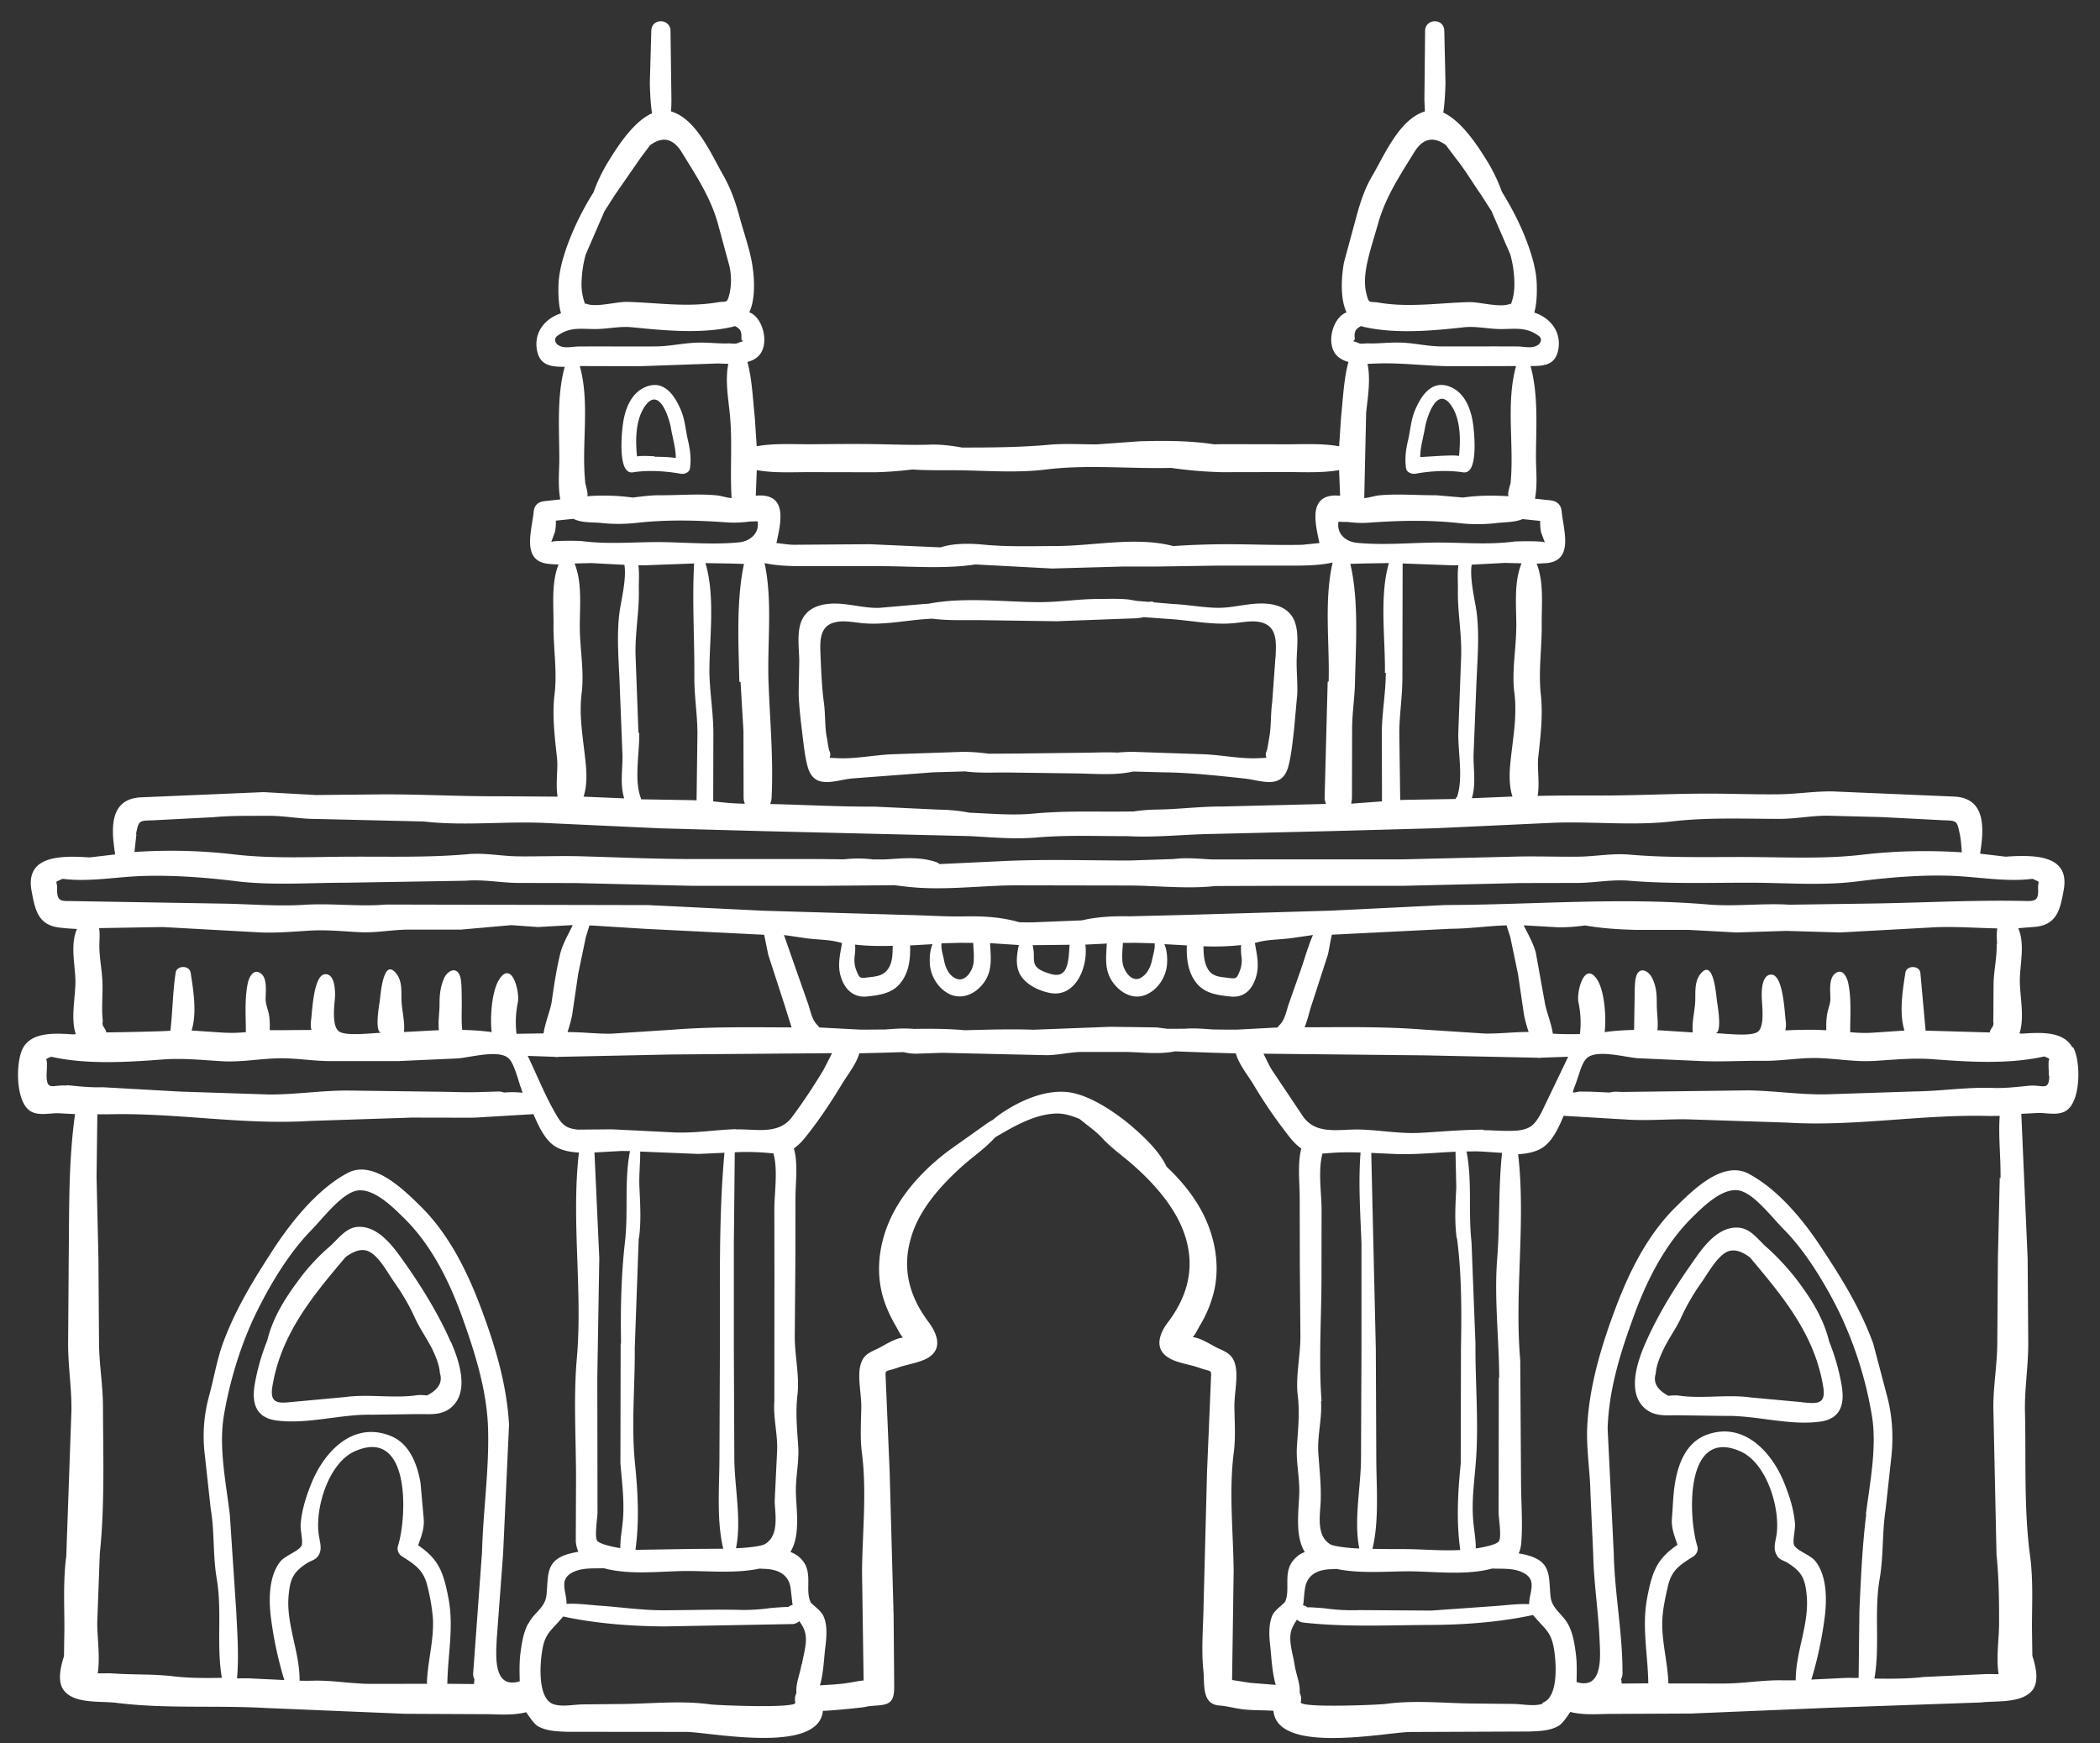 <svg xmlns="http://www.w3.org/2000/svg" width="53" height="44" fill="#fff" xmlns:v="https://vecta.io/nano"><rect width="100%" height="100%" fill="#333333" stroke="none"/><path d="M11.38 33.877c-.307-.7-.728-1.387-1.17-2.012-.267-.377-.653-.94-1.193-.9-.304.028-.492.32-.708.505-.295.253-.577.564-.8.876-.356.478-.637.955-.764 1.486a5.41 5.41 0 0 0-.317 1.112c-.08.478.034.838.55.906.785.104 1.62-.162 2.4-.145l1.18-.016c.3-.002.576.038.82-.16.483-.395.208-1.194.003-1.662zm-.6 1.342a1.46 1.46 0 0 0-.231-.01c-.606.093-1.232-.033-1.838.05l-1.297.12c-.36.035-.615.076-.54-.382.214-1.33 1.026-2.3 1.852-3.275.2-.14.38-.213.553-.15.272.103.5.544.662.774.192.272.377.577.514.88.128.285.3.526.446.806.085.176.192.423.2.62.075.227-.03.415-.32.565zm6.583-24.104c-.058-.25-.075-.518-.174-.755-.144-.345-.4-.757-.838-.615-.43.14-.587.597-.636 1.006-.026.22-.124 1.23.257 1.17s.823-.034 1.203.035c.092.017.222-.024.238-.135.034-.248.007-.466-.05-.707zm-.846.4c-.15-.004-.298-.018-.44.004-.045-.43-.036-.964.224-1.3.356-.46.6.376.635.6.04.24.12.493.12.74-.176-.027-.346-.028-.54-.033z"/><path d="M52.298 26.427c-.232-.418-.846-.366-1.265-.34l-.066-.006c.14-.408 0-.98.01-1.375.012-.418.128-.893-.04-1.28l.46-.037c.527-.07.6-.452.686-.923.162-.874-.687-.9-1.463-.845l-.647-.076c.1-.62.155-1.392-.637-1.44l-3.107-.132c-.45-.002-.875.066-1.32.073-.54.008-1.086-.012-1.628-.016-1.003-.007-2 .053-3.007.047a58.58 58.58 0 0 0-1.467.01c.056-.314-.014-.7.015-.973.057-.518.124-1.06.066-1.577-.066-.6.028-1.18.022-1.777-.005-.497.06-1.062-.127-1.534l.27-.016c.674-.08.402-.845.36-1.308-.015-.16-.115-.254-.273-.273l-.4-.044c.067-.338.026-.75.025-1-.001-.764.07-1.6-.137-2.347h.05c.314-.001.575-.04.647-.4.096-.47-.213-.825-.604-.95.073-.23.072-.586.06-.796-.022-.345-.147-.74-.272-1.06-.16-.412-.37-.812-.605-1.193a4.23 4.23 0 0 0-.375-.78c-.22-.354-.63-1-1.104-1.218.045-.264.056-.706.056-.76l-.03-1.315c-.018-.312-.466-.3-.484 0l-.018 1.758.013.288c-.64.194-1.013 1.084-1.314 1.6-.2.332-.315.686-.416 1.057l-.314 1.16c-.058.33-.106.885.066 1.254-.372.14-.545.863-.2 1.132a.69.69 0 0 0 .248.12c-.12.444-.14.966-.187 1.402l-.048.726c-.453-.08-.927-.047-1.385-.05l-1.576-.003-.194.004c-.617-.095-1.265-.094-1.875-.077l-1.085.078c-.4.001-.808-.026-1.206.01-.73.066-1.46.07-2.196.07-.264-.046-.53-.082-.804-.073-.474.015-.942-.006-1.417-.013-.525-.008-1.05-.001-1.576.003-.458.003-.932-.03-1.385.05l-.048-.726c-.048-.436-.066-.958-.187-1.402.1-.024.176-.06.248-.12.335-.268.162-1-.2-1.132.172-.37.124-.923.066-1.254-.067-.38-.213-.784-.314-1.16s-.225-.725-.416-1.057c-.3-.525-.675-1.415-1.314-1.6.012-.108.012-.215.013-.288L16.922.766c-.018-.3-.466-.312-.484 0L16.4 2.1c.001.053.012.496.056.76-.474.207-.886.864-1.104 1.218a4.27 4.27 0 0 0-.375.78 7.15 7.15 0 0 0-.605 1.193c-.125.32-.25.715-.272 1.06-.013.2-.014.564.06.796-.4.127-.7.48-.604.95.072.35.333.4.647.4h.05c-.206.747-.136 1.583-.137 2.347 0 .25-.04.662.025 1l-.4.044c-.157.018-.257.1-.273.273-.043.464-.315 1.23.36 1.308a2.57 2.57 0 0 0 .269.016c-.187.472-.123 1.037-.127 1.534-.006.596.1 1.185.022 1.777-.058.518.01 1.06.066 1.577.03.262-.04.66.015.973l-1.467-.01c-1.007.006-2.004-.054-3.007-.047l-1.628.016-1.32-.073-3.107.132c-.8.048-.735.82-.637 1.44l-.647.076c-.776-.054-1.625-.03-1.463.845.087.47.16.853.686.923.152.02.306.03.46.037-.17.386-.054.86-.04 1.28.012.395-.13.967.01 1.375l-.066.006c-.42-.026-1.033-.078-1.265.34-.188.338-.2 1.356.185 1.596.205.128.483.048.707.054l.42.022c-.17 1.216-.145 2.424-.16 3.654l-.015 2.124c-.003.582.094 1.147.083 1.722l-.13 3.665c-.08.598-.047 1.208-.047 1.812l-.01.704c-.096.3-.17.653.002.87.268.338.927.26 1.3.305 1.263.16 2.522.06 3.8.133l3.506.146 2.115.01c.276.007.635.03.94-.05.102.142.202.296.293.35.217.128.494.134.737.144l3.018.003c.635.013 3.346.57 3.442-.535-.002.018.98-.073 1.07-.096.168-.042.363-.02.525-.073.192-.062.2-.245.205-.424l-.015-1.807-.1-3.63-.095-2.244c-.008-.38-.065-.254.288-.38.223-.08.5-.117.72-.222.43-.217.313-.6.075-.925-.482-.638-.683-1.336-.452-2.124.2-.72.768-1.348 1.317-1.836.26-.23.54-.42.777-.674l.043-.043c.467-.272.997-.586 1.554-.594.172-.002.37.053.57.14.2.167.407.3.583.497.24.255.517.442.777.674.55.488 1.106 1.116 1.317 1.836.232.788.03 1.486-.452 2.124-.238.314-.356.708.075.925.2.105.496.142.72.222.353.127.296.001.288.38l-.095 2.244-.088 3.402c-.008.53-.06 1.085-.004 1.612.035.335-.05.85.397.884.203.015.392.07.594.096.258.03.52.02.778.038.096 1.106 2.806.548 3.442.535L38.6 43.7c.244-.01.52-.015.737-.144.092-.054.2-.208.293-.35.304.08.663.057.94.05l2.115-.01 3.506-.146 3.8-.133c.364-.047 1.023.033 1.3-.305.172-.217.098-.578.002-.87l-.01-.704c0-.604.034-1.214-.047-1.812-.162-1.202-.1-2.45-.13-3.665-.01-.575.086-1.14.083-1.722l-.015-2.124-.16-3.654.42-.022c.224-.006.5.074.707-.054.386-.24.374-1.258.185-1.596zM34.488 6.72c.07-.36.197-.74.297-1.093.187-.663.553-1.208.908-1.786.244-.397.528-.375.798-.18l.24.32c.242.3.426.618.645.93l.267.417.474 1.094a2.85 2.85 0 0 1 .102.659c.005.162-.002.333-.054.5l-.037.117c.002-.008.007-.04-.015-.03-.248.106-.77-.05-1.04-.043-.766.02-1.507.142-2.28.012-.236-.04-.24.044-.306-.217-.058-.222-.042-.47.001-.692zm-.3 1.796c-.01-.182.05-.222.162-.287l.065.02c.803.183 1.73.1 2.54.01.294-.03.593.04.887.045.364.007.645-.067.97.157.026.018.053.038.067.067.032.062-.006.14-.065.18-.04.025-.08.04-.124.048-.124.022-.262-.01-.383-.012-.652-.005-1.304.002-1.955-.002-.363-.003-.713-.1-1.075-.096-.254-.005-.508.03-.76.02-.063-.002-.17.02-.227-.006a.87.87 0 0 0-.147-.051c.02-.003.053-.02.05-.094zm3.94 3.653c-.005.053-.1.305-.052.355-.384-.024-.77-.023-1.15.033l-.68-.058c-.468.003-.955-.04-1.42.001-.133.012-.263.06-.395.072l.048-2.155c.043-.406.116-.834.035-1.234l.265-.01c.66-.02 1.308.077 1.97.07l1.513-.004c-.26.95-.047 1.963-.136 2.93zm-4.155 1l.084.01c.17.018.325.025.495.012.765-.055 1.516-.072 2.28.012a4.13 4.13 0 0 0 .938-.002c.196-.023.47-.018.657-.1l.444.046a1.3 1.3 0 0 0 .021.28c.002.01.085.232.098.266-.022-.046-.713-.033-.773-.025-.703.093-1.4.012-2.107.027-.6.012-1.28.066-1.876.003-.26-.027-.507-.22-.453-.53l.193.006zm4.294 2.683c-.005.544-.116 1.094-.047 1.634.077.606-.047 1.2-.104 1.8-.023.24-.03.558.056.817l-1.026.043c.107-.337.042-.717.043-1.07l.07-1.758c.023-.613.087-1.264.007-1.875-.036-.277-.18-.837-.123-1.192l.838-.044.42.01c-.203.5-.127 1.1-.132 1.634zm-1.518 4.273c-.006.014-.01.027-.01.04l-1.3.022-.1.004-.023-1.682c.001-.478.08-.942.078-1.423l.006-2.865 1.275.047.133-.003c-.03.197-.01.4-.013.613-.012.563.1 1.114.082 1.685l-.072 1.928c-.01.488.133 1.172-.037 1.634zm-1.774-3.143c-.001.515-.1 1.014-.1 1.527l.004 1.716-.775.058c.002-.04.015-.088.017-.142l.004-1.698c-.004-.42.065-.818.073-1.235.02-.937.1-2.04-.118-2.977l.35-.01.623-.01c-.244.85-.088 1.896-.1 2.77zm-15.872-5.116c.453.08.926.047 1.383.05l1.576.003c.33-.005.65-.033.97-.07.4.028.815.015 1.16.02.732.01 1.488.07 2.212-.02 1.03-.128 2.103-.014 3.155-.04a10.7 10.7 0 0 0 1.278.108l1.576-.003c.457-.003.93.03 1.383-.05l.026.647-.114-.006c-.687.006-.513.706-.414 1.17l.008.03-.427.044c-.64.016-1.288-.014-1.928-.014a20.22 20.22 0 0 0-1.335.047c-.937-.246-2-.004-2.957-.001-.617.002-1.228.023-1.84-.036-.314-.03-.74-.042-1.078.07l-1.788-.08-1.928.014c-.13-.003-.278-.028-.427-.044l.008-.03c.1-.466.273-1.166-.414-1.17a1.12 1.12 0 0 0-.114.006l.026-.647zm14.405 5.342l-.077 2.932c.003.057.016.107.037.15l-2.62.065c-.553-.004-1.093.07-1.645.077-.217.002-.407.02-.592.048l-.488.004c-.68-.001-1.363-.015-2.04.05-.536.05-1.075-.001-1.614-.023a4.31 4.31 0 0 0-.768-.077l-1.645-.077c-.874.006-1.746-.046-2.62-.065a.39.39 0 0 0 .037-.149c.05-.986-.042-1.956-.077-2.932s.108-2.04-.1-3c.314.07.666.077.953.078h1.932c.812-.001 1.642.077 2.442-.044l.04.003 1.893.1 1.796-.05h.866l1.53-.023h1.932c.287-.001.64-.007.953-.078-.22.97-.075 2.028-.1 3zM14.68 7.083a2.86 2.86 0 0 1 .102-.659l.474-1.094.267-.417.645-.93.24-.32c.27-.196.553-.218.798.18.356.578.72 1.123.908 1.786l.297 1.093a1.61 1.61 0 0 1 .001.692c-.068.262-.07.177-.306.217-.772.13-1.513.008-2.28-.012-.27-.007-.793.15-1.04.043-.022-.01-.016.023-.015.03l-.037-.117a1.41 1.41 0 0 1-.054-.5zm-.47 1.673a.32.32 0 0 1-.124-.048c-.06-.038-.096-.117-.065-.18.015-.028.04-.05.067-.067.323-.224.605-.15.97-.157.294-.005.593-.074.887-.045.808.08 1.736.174 2.54-.01.023-.005.043-.014.065-.02.112.065.17.105.162.287-.004.074.03.092.05.094a.86.86 0 0 0-.147.051c-.06.024-.164.004-.227.006-.254.008-.508-.026-.76-.02-.362.006-.712.093-1.075.096-.652.005-1.304-.003-1.955.002-.12.001-.26.034-.383.012zm.56 3.413c-.1-.967.125-1.982-.137-2.93l1.513.004 1.97-.07.265.01c-.08.4-.008.828.035 1.234.076.715.003 1.437.048 2.155-.132-.012-.262-.06-.395-.072-.465-.042-.95.002-1.42-.001-.23-.002-.454.032-.68.058a5.46 5.46 0 0 0-1.15-.033c.038-.05-.047-.302-.052-.355zm-.86 1.517l.098-.266a1.3 1.3 0 0 0 .021-.28l.444-.046c.188.1.46.086.657.1.3.037.627.036.938.002.763-.085 1.514-.067 2.28-.012.17.012.324.006.495-.012l.084-.01.193-.006c.054.3-.192.502-.453.53-.596.063-1.285.01-1.876-.003-.697-.015-1.404.066-2.107-.027-.06-.008-.75-.02-.773.025zm4.78 3.522l.073 1.235.004 1.698a.39.39 0 0 0 .033.142c-.28.001-.535-.03-.8-.058l.004-1.716c0-.514-.088-1.012-.1-1.527-.002-.873.154-1.92-.1-2.77l.623.01.35.01c-.2.938-.137 2.04-.117 2.977zm-2.577 1.283l-.072-1.928c-.02-.57.095-1.122.082-1.685-.004-.202.017-.415-.013-.613l.133.003 1.275-.047c-.052.942.012 1.92.006 2.865-.003.48.077.945.078 1.423l-.022 1.69-.1-.004-1.3-.022c-.002-.013-.005-.026-.01-.04-.17-.46-.026-1.145-.037-1.634zm-.472-1.17l.07 1.758c.001.352-.064.73.043 1.07l-1.026-.043c.087-.26.08-.576.056-.817-.057-.602-.18-1.195-.104-1.8.068-.54-.042-1.1-.047-1.634-.005-.523.07-1.135-.132-1.634l.42-.01.838.044c.058.355-.086.916-.123 1.192-.08.6-.017 1.26.006 1.875zM3.43 21.06c.074-.347.064-.347.417-.356l1.548-.08c.453-.043.9-.03 1.354-.035.42-.004.815.082 1.236.08l2.712.064c1 .115 2.017-.006 3.013.035l2.948.137 2.55.07 5.273.127c.56.03 1.12.084 1.68.035.757-.066 1.524-.033 2.285-.034.72.04 1.448-.046 2.165-.056l3.074-.074 2.55-.07 2.948-.137c.996-.04 2.023.08 3.013-.035.897-.104 1.808-.065 2.712-.064.42.001.815-.085 1.236-.08l1.354.035 1.548.08c.353.01.344.01.417.356.03.144.038.3.05.453-.834-.053-1.673-.038-2.508.06-.978.115-1.984.06-2.97.058-.97-.002-1.942.024-2.907-.06-.442-.038-.868.048-1.3.052-.527.006-1.055-.015-1.582-.002l-2.847.07h-3.232l-1.586.002-.136-.008c-.282-.018-.546-.038-.817-.003l-1.118.038c-1.027 0-2.063-.035-3.1.01l-1.7.08a.21.21 0 0 0-.08-.05c-.447-.148-.847-.092-1.306-.067h-.288a2.95 2.95 0 0 0-.733-.003l-.564-.007c-1.077-.001-2.155 0-3.232 0-.953 0-1.896-.044-2.847-.07-.527-.014-1.055.007-1.582.002-.442-.005-.868-.1-1.3-.052-.965.083-1.938.056-2.907.06-.987.002-1.992.058-2.97-.058a13.66 13.66 0 0 0-2.508-.06l.05-.452zm-1.69 1.68c-.232.005-.303-.03-.3-.312.01-.218-.1-.14.14-.248.543.068 1.084-.006 1.64-.05.9-.07 1.906.005 2.806.118.882.1 1.826.03 2.715.03l3.018-.05c.44-.037.87.05 1.3.056l1.47.003 2.96.07h3.232l1.848-.016.336.04c.9.1 1.816-.03 2.716-.037l2.862.005c.678 0 1.473.094 2.188.013l1.468-.005h3.25l2.96-.07 1.47-.003c.44-.005.87-.093 1.3-.056 1.002.083 2.012.05 3.018.05.9-.001 1.833.08 2.715-.03.9-.113 1.897-.2 2.806-.118.557.044 1.097.118 1.64.05.23.107.13.03.14.248.013.28-.057.317-.3.312-1.295-.03-2.58.043-3.872.063l-2.104.03c-.694-.043-1.37.053-2.06-.006-2.208-.187-4.412.008-6.618.014l-2.892.142-3.63.107-1.46.036c-.398-.008-.806.01-1.196.102l-1.234.05a8.25 8.25 0 0 1-.352-.003c-.44-.13-.9-.156-1.367-.147-.5.01-.965-.027-1.46-.036l-3.63-.107-2.892-.142-6.618-.014c-.7.058-1.367-.037-2.06.006-.714.044-1.394-.02-2.104-.03l-3.87-.065zm48.652 1.085c.008.327-.067.65-.078.978l-.006.937c-.007.064.013.066 0 .127-.008.04-.066.106-.082.153l-.01.037-1.62-.046a.16.16 0 0 0 0-.03l-.13-1.434c-.03-.187-.348-.187-.377 0-.07.45-.163 1.015-.024 1.462l-.77.052c-.2.016-.4.007-.6-.01-.001-.405.034-.825-.046-1.225-.036-.18-.153-.4-.335-.255-.164.122-.12.458-.118.63.001.14-.06.252-.083.4-.022.13-.025.272-.02.4l-.233-.01a12.47 12.47 0 0 0-.801.014.68.68 0 0 0 .009-.238c-.03-.216-.06-1.173-.367-1.17-.24.004-.243.417-.238.577.007.204.08.733-.1.867-.182.13-.848.037-1.075.036.186.001.06-.704.047-.796-.022-.154-.08-1.03-.373-.75-.193.185-.173.445-.176.692-.004.27-.093.566-.063.834L41.83 26c.026-.217-.017-.44-.016-.656.001-.24-.01-.452-.122-.67-.1-.195-.33-.28-.4-.022-.042.136-.034.432-.038.582l-.013.76c-.248.005-.496.02-.743.055.045-.342.005-1.08-.216-1.366-.313-.405-.5.38-.444.615.055.273.07.527.035.8-.227.004-.454.004-.682-.01-.042-.28-.177-.594-.207-.807l-.224-1.242c-.068-.245-.196-.464-.305-.685l.875.05a4.5 4.5 0 0 0 .673-.048c.408.072.824.1 1.268.112l1.355.001 1.197.065 1.256-.04 1.363.04 2.36-.13c.527-.025 1.07.017 1.607.027-.024.117-.012.237-.008.4zM33.354 35.37c-.08-1.063.002-2.18-.002-3.253l.002-1.576c.001-.425-.096-1 .024-1.428l.1-.005c.292-.03.577-.03.86-.02-.06.766-.005 1.53.023 2.297v2.655l-.012 2.785c-.004.708-.187 1.553-.042 2.256l-.12-.005c-.126-.007-.494-.042-.6-.094-.376-.205-.27-.75-.256-1.08.017-.43-.033-.823-.06-1.244-.027-.428.1-.854.068-1.3zm.226 4.234l.154-.007c.584.123 1.254.06 1.817.06.638.001 1.443.112 2.108-.07.248.01.504-.014.732.082.432.182.208.488.2.817-.278-.014-.56.026-.837.046l-1.635.116-1.804-.012a4.87 4.87 0 0 1-.87-.044c-.013-.002-.466-.04-.45-.022a.16.16 0 0 0-.108-.053c.024-.134.022-.27.05-.437.055-.338.315-.46.632-.476zm3.192-8.353c.12.92.116 1.854.1 2.78l-.006 2.908c-.074.73-.113 1.456-.012 2.18-.47.027-.965-.023-1.43-.023a35.69 35.69 0 0 1-.786-.006c.172-.702.1-1.557.097-2.268l-.012-2.785-.115-4.94.656.03c.496.012.98-.037 1.47-.06l.02.903c-.022.435-.047.846.01 1.28zm1.055 3.52l-.005 3.406c0 .14.084.626.004.725-.07.087-.378.147-.58.178.003-.256-.054-.494-.07-.773-.03-.462.03-.9.068-1.367.083-.998-.013-2.02-.006-3.02l-.1-2.576c-.086-.757.022-1.54-.126-2.283l.214-.003c.194 0 .435.025.683.038-.096.88-.053 1.787-.122 2.663-.08 1 .045 2 .05 3.013zm-.385-6.26c-.545-.001-1.06.05-1.6.08-.512.027-1.014-.07-1.523-.084-.516-.014-1.082.144-1.422-.314l-.804-1.2c-.072-.122-.136-.263-.205-.4l4.064.042 2.852.06c.03.007.06.007.095-.001l.678-.024-.067.142-.612 1.275c-.162.286-.248.4-.585.444-.283.027-.588-.006-.873-.007zm-21.778 5.4l-.006 3.02c.038.457.097.905.068 1.367-.018.28-.075.517-.07.773-.202-.03-.5-.1-.58-.178-.08-.1.004-.585.004-.725l-.005-3.406.05-3.013-.122-2.663.683-.038.214.003c-.148.743-.04 1.526-.126 2.283-.098.854-.115 1.716-.1 2.576zm-.423 5.668c.665.182 1.47.07 2.108.07.563 0 1.233.064 1.817-.06l.154.007c.317.015.578.138.633.476l.05.437c-.04.003-.077.02-.108.053.016-.018-.437.02-.45.022a4.77 4.77 0 0 1-.87.044c-.6-.01-1.203.01-1.804.012-.557.003-1.083-.077-1.635-.116-.277-.02-.56-.06-.837-.046.001-.33-.223-.635.2-.817.228-.096.485-.073.732-.082zm.887-8.335c.056-.432.03-.843.01-1.278-.015-.3.022-.605.02-.903l1.47.06.656-.03c-.15 1.632-.108 3.303-.115 4.94l-.012 2.785c-.002.7-.075 1.565.097 2.268l-.786.006-1.43.023c.1-.725.062-1.45-.012-2.18-.097-.957.002-1.947-.006-2.908l.1-2.78zm2.43-2.163a5.93 5.93 0 0 1 .861.02c.035.004.068.004.1.005.12.428.023 1.003.024 1.428l.002 1.576-.002 3.253c-.033.435.095.86.068 1.288l-.06 1.244c.013.33.12.874-.256 1.08-.096.052-.463.087-.6.094l-.12.005c.145-.703-.037-1.548-.042-2.256l-.012-2.785v-2.655l.023-2.296zm.02-.583c-.5.014-1 .1-1.523.084l-1.6-.08-.872.007c-.337-.033-.422-.158-.585-.444-.236-.416-.413-.847-.612-1.275l-.067-.142.678.024c.033.008.065.008.095.001l2.852-.06L21 26.58l-.205.4a14.06 14.06 0 0 1-.804 1.21c-.34.458-.905.3-1.422.314zm-5.953-3.816c-.22.286-.26 1.024-.216 1.366-.246-.034-.494-.05-.743-.055-.027-.252-.007-.508-.013-.76-.004-.15.004-.446-.038-.582-.08-.26-.3-.173-.4.022-.1.218-.123.43-.122.67.001.215-.042.44-.016.656l-.882.047c.03-.27-.06-.564-.063-.834-.003-.247.017-.507-.176-.692-.293-.28-.35.596-.373.75-.013.092-.14.797.047.796-.226.001-.893.094-1.075-.036-.188-.134-.116-.663-.1-.867.005-.16.001-.573-.238-.577-.308-.005-.336.953-.367 1.17a.68.68 0 0 0 .009.238L7.04 26h-.233c.005-.137.003-.278-.02-.4s-.084-.248-.083-.4c.001-.172.046-.508-.118-.63-.18-.135-.298.075-.335.255-.08.4-.046.82-.046 1.225a3.88 3.88 0 0 1-.6.01l-.77-.052c.14-.446.046-1.013-.024-1.462-.03-.187-.348-.187-.377 0-.074.475-.076.957-.13 1.434a.15.15 0 0 0 0 .03c.002.02-1.497.046-1.62.046l-.01-.037c-.015-.047-.074-.114-.082-.153-.013-.06.007-.063 0-.127-.033-.305.005-.63-.006-.937-.01-.327-.085-.652-.078-.978.003-.153.016-.273-.008-.4l1.607-.027 2.36.13c.455.03.9-.013 1.363-.04.434-.025.826.02 1.256.04.4.02.798-.06 1.197-.065l1.355-.001 1.268-.112.673.048.875-.05c-.1.22-.237.44-.305.685-.1.393-.167.838-.224 1.242-.03.213-.165.526-.207.807l-.682.01a2.45 2.45 0 0 1 .035-.8c.047-.235-.13-1.02-.444-.615zm1.964-.087l.195-.938.092-.3.063.001 1.347.084 3 .15.102.5.415 1.28.175.558c-1-.003-2.008-.022-3.005.058l-1.546.1c-.366.006-.738-.042-1.104-.04a3.63 3.63 0 0 0 .117-.432l.15-1.02zm6.088 1.337c-.012-.02-.027-.042-.047-.06-.143-.138-.172-.358-.236-.54l-.3-.853-.308-.88c-.001-.003.464.067.527.076.323.047.628.03.938.126-.048.288-.12.558-.03.85.093.3.3.527.645.5.3-.033.624-.068.838-.315.237-.274.276-.627.265-.975l.566-.032c-.066.153-.076.344-.067.5.02.335.25.685.578.793.337.1.656-.106.828-.387.175-.286.13-.613.113-.932l.727.047c-.063.283-.1.6.093.835.164.2.444.33.702.377.643.116.96-.673.883-1.222l.448-.022.094-.006c-.017.316-.06.64.114.922s.5.498.828.387c.327-.108.558-.458.578-.793.01-.155-.001-.346-.067-.5l.566.032c-.01.348.028.7.265.975.213.246.53.282.838.315.346.037.552-.18.645-.5.088-.3.017-.562-.03-.85.3-.096.615-.08.938-.126l.527-.076c-.122.283-.206.587-.308.88l-.3.853c-.064.18-.093.4-.236.54-.02.02-.035.04-.047.06l-1.013.054c-.218.002-.423-.001-.628-.004-.232-.017-.463-.037-.704-.018l-.444.001-.26-.034-1.17-.016-1.946.074c-.577-.02-1.153-.002-1.73.013-.43-.04-.86-.04-1.292-.034-.254-.023-.486-.002-.718.015l-.614.004-1.028-.054zm.903-2.092c.305.036.636.04.95.03-.003.212-.001.43-.128.6s-.318.175-.516.2c-.18.024-.195.01-.26-.146a.73.73 0 0 1-.055-.4 1.42 1.42 0 0 0 .01-.296zm2.182-.033l.454-.012.345.001c.01.163.027.33.01.5-.022.2-.203.492-.428.407-.2-.072-.288-.3-.32-.483-.018-.097-.08-.285-.06-.404zm2.293.045l.04.002.9-.01c-.032.358-.01.883-.487.734-.128-.04-.316-.096-.383-.227-.05-.098-.024-.246-.038-.353l-.024-.147zm2.285-.056l.345-.001.454.012c.02.12-.04.307-.06.404-.034.184-.13.4-.32.483-.226.085-.407-.216-.428-.407-.02-.162 0-.327.01-.5zm2.992.34a.73.73 0 0 1-.055.4c-.065.155-.08.17-.26.146-.198-.026-.4-.025-.516-.2s-.125-.4-.128-.6a6.39 6.39 0 0 0 .95-.03 1.47 1.47 0 0 0 .01.296zm2.182-.046c.015-.053.06-.328.1-.5l3.002-.15c.455-.002.895-.066 1.347-.084l.063-.001c.023.1.062.196.092.3l.195.938.15 1.02a3.63 3.63 0 0 0 .117.432c-.366-.001-.738.046-1.104.04l-1.546-.1c-.997-.08-2.004-.06-3.005-.058.08-.195.127-.418.175-.558l.415-1.28zM1.698 27.4c-.355-.036-.513.15-.522-.243-.002-.083.034-.476-.027-.404.03-.037.085-.064.145-.083.893.202 1.92.136 2.8.07.522-.04.993.013 1.5.043.48.03.957-.064 1.435-.073.456-.01.9.075 1.345.07h1.67l1.497-.067c.305-.02 1-.22 1.268-.025.08.058.125.16.162.248.05.117.087.24.125.36l.03.1c.01.032.027.063.035.096a.48.48 0 0 0 .031.088 2.29 2.29 0 0 0-.47-.006l-.028-.01c-.03-.008-.057-.013-.084-.017l-.557.016c-.336.01-.676-.008-1.013-.01l-2.272-.03c-.662-.001-1.314.103-1.982.1l-2.253-.074L2.6 27.44c-.325.01-.603-.022-.925-.054zm9.086 15.096l-1.4.002c-.508.001-.997-.096-1.507-.08a5.55 5.55 0 0 1-.316-.001c.007-.722-.34-1.417-.278-2.138.037-.42.108-.604.48-.837.072-.046.18-.07.24-.14.157-.18.064-.38.038-.6-.083-.68.262-1.788.917-2.076 1.406-.618 1.318 1.655 1.085 2.396-.03.1.022.208.106.26.324.203.543.348.635.738a4.94 4.94 0 0 1 .14.804c.037.557-.134 1.104-.15 1.66zm1.377-3.268l-.22 3.017c0 .054.013.1.034.137l-.015.12-.67-.006c.01-.732.168-1.428.028-2.16-.128-.673-.25-.983-.765-1.336.08-.223.163-.432.14-.68l-.08-.895c-.082-.475-.28-.996-.756-1.186-.945-.377-1.666.393-1.988 1.175-.138.336-.247.673-.28 1.035-.017.18.074.475.016.57-.084.14-.414.24-.537.4-.292.378-.286.975-.228 1.426a9.61 9.61 0 0 0 .335 1.556l-.9-.043a9.54 9.54 0 0 0-.293.002c.05-.562.007-1.15-.02-1.7L5.8 38.222c-.098-.8-.283-1.703-.15-2.495.15-.894.443-1.847.848-2.656.345-.7.82-1.475 1.358-2.023.275-.28.708-.855 1.085-.982.436-.147.973.4 1.237.658.728.708 1.184 1.656 1.518 2.602.312.882.596 1.797.622 2.74.03 1.046-.13 2.1-.154 3.156zm1.16 1.765c-.116.224-.156.5-.187.74-.03.24-.022.472-.017.7-.682.207-.598-.664-.58-1.074l.16-2.14.15-3.26c-.054-1.012-.352-1.998-.705-2.94-.35-.935-.812-1.87-1.532-2.58-.434-.427-1.2-1.18-1.84-.833-.75.4-1.393 1.2-1.846 1.885-.512.787-.97 1.524-1.294 2.4-.158.43-.235.918-.36 1.365a3.83 3.83 0 0 0-.1 1.47l.148 1.353c.1.58.052 1.176.15 1.75.144.84-.012 1.688.132 2.516-.415.007-.828.01-1.24-.04-.496-.058-1.003-.034-1.502-.07-.13-.01-.26 0-.392-.003.065-.4-.012-.905-.012-1.274l.065-1.745c.127-1.222.084-2.485.08-3.718-.002-.546-.098-1.075-.1-1.624l-.015-2.124-.047-2.046.02-1.578h.27c1.7-.046 3.393.274 5.1.167l2.562-.084 1.54.003.087-.004 1.408-.084c.014 0 .026-.002.038-.004.13.3.286.643.536.807.165.108.38.152.613.164-.198 1.72.098 3.476-.053 5.2-.088 1.006-.018 2.046-.02 3.055l-.006 1.55a.76.76 0 0 0 .066.271c-.102.016-.203.04-.3.07-.542.177-.454.562-.506 1.024-.036.323-.307.43-.452.713zm6.913.995c-.046.268-.155.506-.134.744-.035.066-.048.147-.028.24.03.15-1.976.066-2.14.044-.737-.103-1.502-.016-2.245-.01l-.984.01c-.22.003-.52.068-.732-.004-.42-.143-.344-1.075-.274-1.425.068-.344.2-.43.416-.674l.1-.115c.833.178 1.712.245 2.56.25l3.242-.06a.27.27 0 0 0 .157-.074c.08.117.15.215.165.4.018.218-.064.474-.1.7zm12.197-1.562c-.026.054-.253.2-.318.34-.1.236-.084.515-.056.764.032.3.046.67.14.993l-.652-.052-.45-.07.04-2.756c-.01-.98-.123-2.014.003-2.987.05-.385.02-.775.016-1.162-.004-.32.098-.745.023-1.046-.06-.248-.205-.32-.43-.42-.153-.068-.443-.27-.644-.282.076-.088.136-.22.183-.3a3.01 3.01 0 0 0 .372-.94c.126-.653-.01-1.327-.314-1.912-.222-.425-.544-.815-.903-1.152-.173-.38-.564-.745-.832-.98-.4-.35-1.044-.793-1.574-.888-.587-.105-1.247.178-1.73.5a2.12 2.12 0 0 0-.243.184 1.72 1.72 0 0 0-.215.138l-.85.603c-.57.414-1.12.974-1.45 1.606-.305.585-.44 1.26-.314 1.912.064.33.202.65.372.94.047.08.107.212.183.3-.202.012-.5.214-.644.282-.224.1-.368.172-.43.42-.075.3.027.727.023 1.046-.005.388-.034.777.016 1.162.126.972.013 2.006.003 2.987l.04 2.756c-.135.01-.273.046-.45.07-.218.03-.435.04-.652.052.095-.324.1-.702.14-.993.027-.25.053-.53-.056-.764-.065-.14-.292-.285-.318-.34-.165-.34.107-.814-.303-1.15a.75.75 0 0 0-.209-.119c.244-.396.16-.988.14-1.442-.018-.414.084-.817.058-1.224-.03-.45-.072-.843-.02-1.294.056-.474-.067-.986-.068-1.47l.015-1.827.003-1.673c.001-.4.07-.865-.04-1.253a1.42 1.42 0 0 0 .285-.277c.344-.425.65-.888.932-1.355.135-.223.357-.495.435-.77l.55-.013.563-.017a1.31 1.31 0 0 0 .331.04l.65-.022 2.634.06c.298-.003.58-.076.875-.082h1.086c.333-.002.865.073 1.278-.015l.987.036.35.01.198.005c.077.276.3.548.435.77a12.21 12.21 0 0 0 .932 1.355 1.43 1.43 0 0 0 .285.277c-.1.388-.04.862-.04 1.253l.003 1.673.015 1.827c-.001.484-.123.996-.068 1.47.053.45.01.842-.02 1.294-.026.407.076.8.058 1.224-.02.454-.103 1.047.14 1.442-.076.03-.147.067-.2.12-.4.336-.137.8-.302 1.15zM38.93 43c-.212.072-.513.007-.732.004l-.984-.01c-.743-.005-1.508-.092-2.245.01-.164.023-2.172.108-2.14-.044.02-.092.006-.173-.028-.24.02-.238-.1-.476-.134-.744-.037-.215-.118-.47-.1-.7.014-.174.086-.272.165-.4.04.04.098.067.157.074 1.075.12 2.155.065 3.242.06.848-.004 1.727-.072 2.56-.25.027.036.06.07.1.115.215.244.347.33.416.674.07.35.145 1.282-.274 1.425zm6.4-.592l-.316.001c-.5-.015-1 .08-1.507.08l-1.4-.002c-.016-.556-.187-1.102-.15-1.66.017-.253.082-.553.14-.804.092-.4.312-.535.635-.738.085-.053.137-.16.106-.26-.233-.74-.32-3.014 1.085-2.396.655.288 1 1.395.918 2.076-.026.212-.12.4.038.6.06.07.17.093.24.14.37.232.442.416.48.837.063.72-.285 1.416-.278 2.138zM47.1 38.22c-.1.8-.135 1.617-.172 2.428l-.02 1.7-.293-.002-.9.043c.155-.5.27-1.056.335-1.556.058-.45.064-1.048-.228-1.426-.122-.16-.452-.26-.537-.4-.058-.095.033-.4.016-.57-.034-.362-.143-.7-.28-1.035-.322-.782-1.044-1.553-1.988-1.175-.476.2-.673.7-.756 1.186-.05.283-.056.6-.08.895-.022.247.062.456.14.68-.515.353-.637.663-.765 1.336-.14.734.018 1.43.028 2.16l-.67.006-.015-.12c.022-.038.034-.083.034-.137.004-1.018-.198-2.007-.22-3.017l-.155-3.155c.026-.943.3-1.858.622-2.74.334-.946.8-1.894 1.518-2.602.264-.257.8-.805 1.237-.658.376.127.8.702 1.085.982.538.548 1.013 1.335 1.358 2.023a9.74 9.74 0 0 1 .848 2.656c.134.792-.05 1.705-.15 2.495zm3.37-8.5l-.047 2.046-.015 2.124c-.003.55-.1 1.078-.1 1.624l.08 3.718c.06.584.066 1.154.065 1.745 0 .37-.077.864-.012 1.274-.13.003-.26-.006-.392.003l-1.502.07c-.4.048-.825.046-1.24.04.144-.828-.013-1.675.132-2.516.1-.574.06-1.17.15-1.75l.148-1.353c.05-.493.022-.992-.1-1.47l-.36-1.365c-.325-.887-.782-1.624-1.294-2.4-.453-.696-1.096-1.484-1.846-1.885-.652-.35-1.406.406-1.84.833-.72.708-1.182 1.644-1.532 2.58-.353.943-.65 1.93-.705 2.94-.03.563.07 1.14.08 1.703l.07 1.557c.015.716.13 1.425.16 2.14.018.4.1 1.28-.58 1.074.004-.24.013-.47-.017-.7-.03-.248-.07-.514-.187-.74-.145-.282-.416-.4-.452-.713-.052-.463.036-.847-.506-1.024a1.79 1.79 0 0 0-.3-.07c.037-.078.057-.168.066-.27.04-.507-.006-1.042-.006-1.55l-.02-3.055c-.15-1.723.145-3.478-.053-5.2.232-.013.448-.057.613-.164.25-.164.407-.497.536-.807l.038.004 1.408.084.087.004c.5.04 1.036-.005 1.54-.003l2.562.084c1.697.107 3.4-.213 5.1-.167l.27-.002c-.038.53.03 1.038.02 1.58zm1.25-2.56c-.01.393-.167.207-.522.243-.322.032-.6.066-.925.054-.645-.022-1.28.08-1.923.088l-2.253.074c-.668.013-1.32-.092-1.982-.1l-3.176.04c-.07-.001-.146-.01-.217-.004-.047.005-.087.02-.135.017l-.44-.02-.264-.003c-.064 0-.126.028-.187.023.017-.1.067-.197.098-.294l.08-.24c.043-.12.095-.277.203-.355.27-.195.964.006 1.268.025l1.497.067c.553.03 1.116-.008 1.67-.002.454.005.9-.08 1.345-.07.48.01.956.102 1.435.073.516-.03.987-.083 1.5-.043.882.067 1.9.133 2.8-.07.06.02.114.046.145.083-.06-.073-.025.32-.027.404zm-5.24 7.804a5.52 5.52 0 0 0-.317-1.112c-.127-.53-.408-1.008-.764-1.486-.233-.312-.515-.623-.8-.876-.215-.185-.404-.478-.708-.505-.54-.05-.927.513-1.193.9-.442.625-.863 1.312-1.17 2.012-.205.467-.48 1.267.003 1.662.243.198.53.158.82.16l1.18.016c.787-.017 1.624.25 2.4.145.517-.068.63-.428.55-.906zm-1.005.424l-1.297-.12c-.605-.083-1.232.044-1.838-.05a1.46 1.46 0 0 0-.231.01c-.287-.15-.393-.338-.32-.565.008-.196.115-.444.2-.62.135-.28.318-.52.446-.806a5.41 5.41 0 0 1 .514-.88c.162-.23.4-.67.662-.774.17-.065.363.008.553.15.827.984 1.638 1.944 1.852 3.275.074.457-.182.417-.54.382zM37.184 10.75c-.048-.4-.205-.866-.636-1.006-.437-.142-.694.27-.838.615-.1.237-.115.506-.174.755-.057.24-.084.46-.05.707.015.1.146.152.238.135.38-.07.818-.094 1.203-.035s.283-.952.257-1.17zm-.36.757c-.142-.022-.3-.007-.44-.004l-.54.033c0-.247.08-.5.12-.74.034-.214.28-1.05.635-.6.26.337.27.87.224 1.3zm-4.142 4.195c-.154-.423-.6-.495-1.006-.465-.322.024-.63.108-.956.103-.372-.007-.75-.08-1.122-.097l-.47-.04c-.028-.017-.062-.025-.096-.018l-.037.005-.294-.023-.223-.038c-.258-.025-.52-.013-.78-.012-.495.002-.98.082-1.473.08-.875-.004-1.903-.134-2.792.04l-.133.008-1.122.097c-.325.006-.635-.078-.956-.103-.397-.03-.852.042-1.006.465-.104.286-.05.662-.044.962l-.016.847c.01.296.048.637.085.934.035.284.067.626.142.9.163.594.68.347 1.116.3l2.053-.155.806-.023c.374.05.78.023 1.092.028l1.656.022c.488.004 1.013.06 1.494-.047l.745.02c.666.005 1.4.085 2.053.155.436.046.952.293 1.116-.3.076-.275.107-.617.142-.9l.085-.934c.01-.276-.02-.565-.016-.847.006-.3.06-.676-.044-.962zm-.492.888l-.083 1.144c-.043.3-.018.605-.08.915-.005.024-.035.25-.06.306-.088.192.138.164-.206.18-.452.023-.947-.085-1.406-.1l-1.756-.06a4.26 4.26 0 0 0-.4.019c-.286-.016-.577.003-.862.004l-1.698.02-.695.004a4.64 4.64 0 0 0-.642-.047l-1.756.06c-.46.016-.955.123-1.406.1-.344-.017-.118.012-.206-.18-.025-.055-.055-.282-.06-.306-.063-.3-.038-.607-.08-.915-.05-.366-.067-.76-.083-1.144-.015-.366-.055-.8.382-.888.2-.047.45.003.657.024.553.056 1.098-.07 1.65-.104l.12-.008c.42.054.856.033 1.27.038l1.87.027 1.82-.068c.13-.004.264-.005.386-.035l.637.046c.55.033 1.096.16 1.65.104.207-.02.448-.07.657-.024.438.1.398.523.383.888z"/></svg>